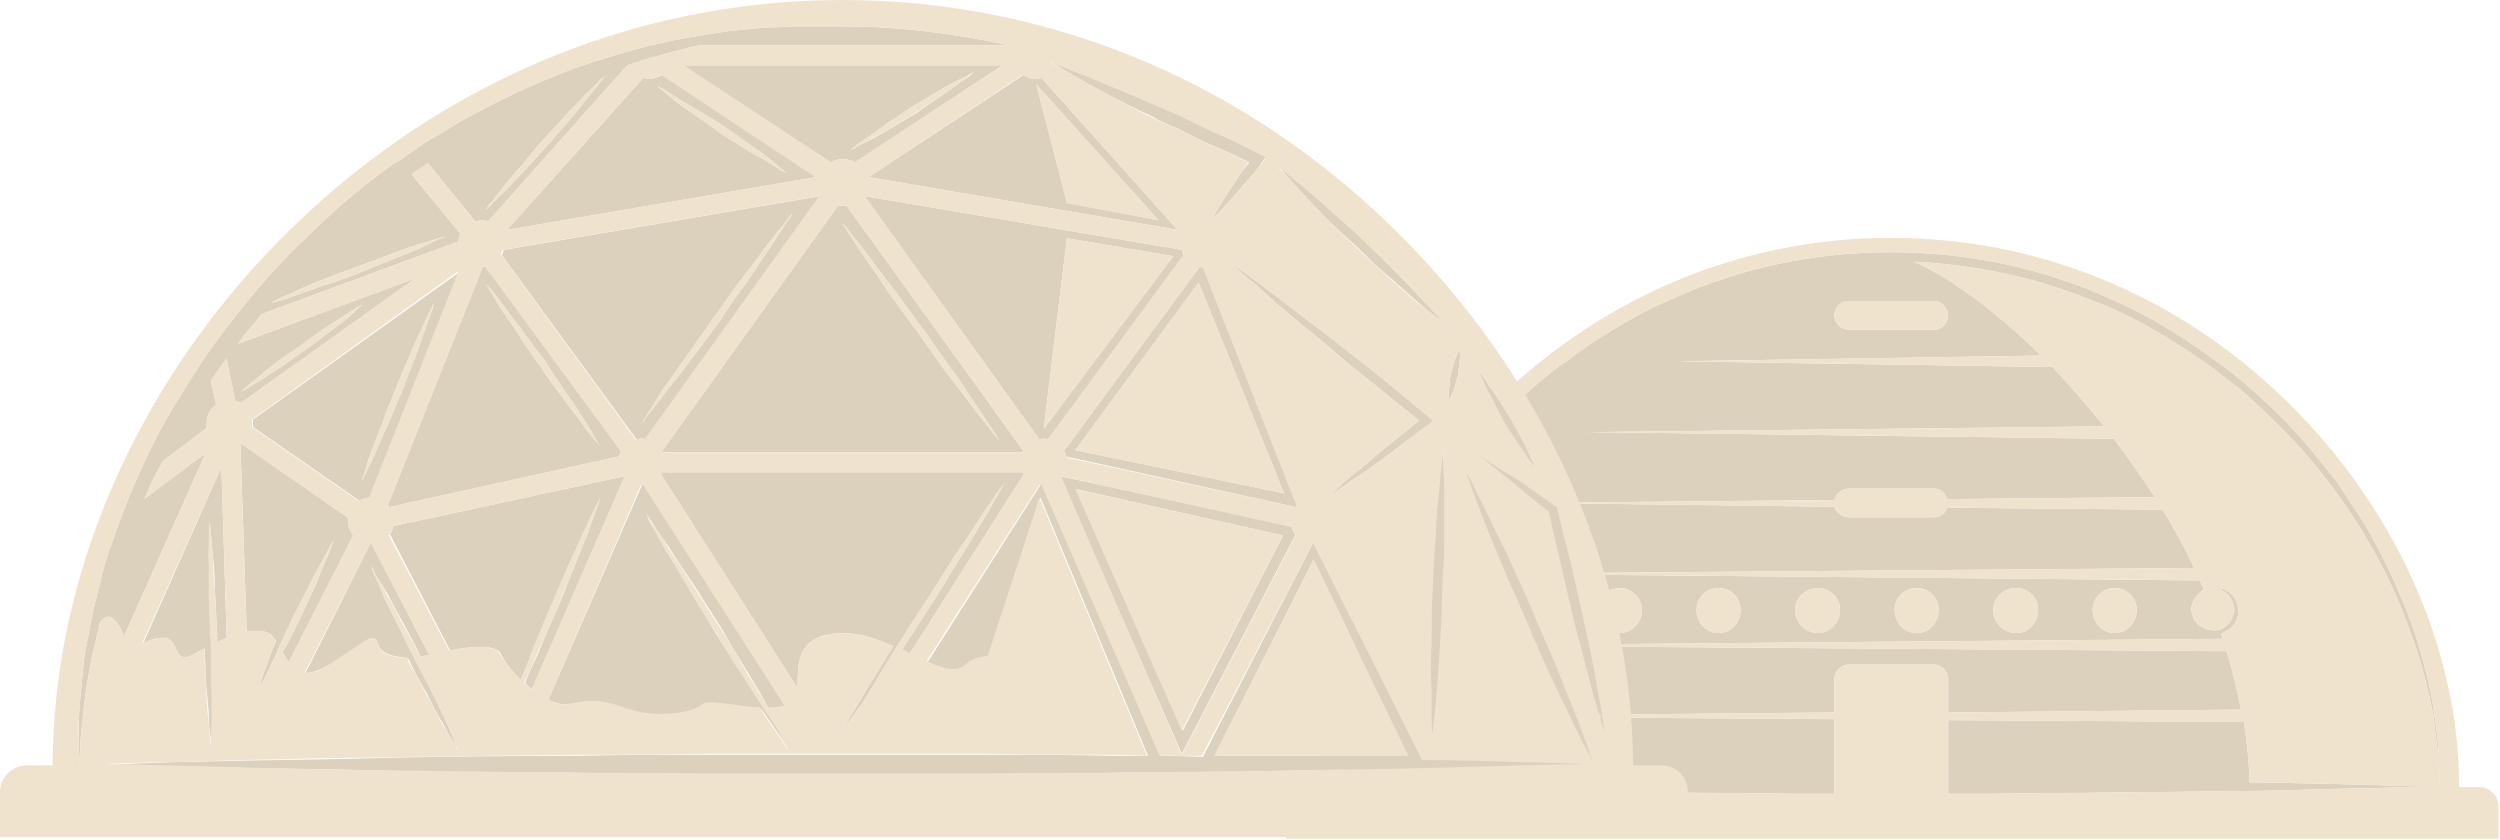 <svg width="1429" height="480" viewBox="0 0 1429 480" fill="none" xmlns="http://www.w3.org/2000/svg">
<path d="M1359.17 448.813C1342.22 448.266 1318.7 447.72 1290.25 447.173C1288.8 447.173 1287.34 447.173 1285.88 447.173C1285.51 435.504 1284.42 424.018 1282.6 412.714L1113.59 411.62V453.736C1121.97 453.736 1130.36 453.736 1138.75 453.736C1157.34 453.372 1175.57 453.189 1193.44 453.189C1211.31 452.825 1228.27 452.642 1244.31 452.642C1260.72 452.278 1276.03 452.095 1290.25 452.095C1318.7 451.548 1342.22 450.455 1359.17 450.455C1367.19 450.09 1373.57 449.907 1378.32 449.907C1382.69 449.543 1384.88 449.361 1384.88 449.361C1384.88 449.361 1382.69 449.361 1378.32 449.361C1373.57 449.361 1367.19 449.178 1359.17 448.813Z" fill="#DCD1BD"/>
<path fill-rule="evenodd" clip-rule="evenodd" d="M1394.18 438.969C1394.73 446.08 1394.73 449.908 1394.73 449.908C1394.73 449.908 1394.18 446.08 1394.18 438.969C1393.64 431.859 1392.54 421.466 1390.9 408.886C1388.17 395.759 1384.89 379.898 1378.32 362.942C1372.31 345.439 1364.1 326.842 1352.62 307.698C1347.15 297.853 1340.04 288.008 1332.93 278.163C1325.81 268.864 1318.16 259.019 1308.86 249.721C1300.11 240.422 1290.26 231.124 1280.42 222.373C1274.95 218.544 1269.48 214.168 1264.01 209.793C1258.54 205.964 1253.07 202.135 1247.05 198.306C1235.02 190.649 1222.99 183.538 1209.86 177.522L1204.94 175.334L1199.47 173.146C1196.18 172.052 1192.9 170.776 1189.62 169.317C1182.51 166.583 1175.95 164.395 1168.84 162.207C1144.77 155.096 1119.06 150.721 1093.9 149.627C1111.41 156.737 1138.21 175.334 1166.65 203.229L958.257 206.511L1173.21 209.793C1183.06 220.185 1192.9 231.671 1202.75 243.704L907.389 246.986L1208.22 250.815C1216.24 261.389 1224.08 272.511 1231.74 284.179L1113.05 285.273C1111.95 281.991 1109.22 279.256 1105.39 279.256H1056.71C1052.88 279.256 1049.6 281.991 1048.51 285.82L872.384 287.461L1048.51 289.649C1049.6 292.931 1052.88 295.665 1056.71 295.665H1105.39C1109.22 295.665 1111.95 293.477 1113.05 290.196L1236.11 291.29C1242.68 301.864 1248.69 312.986 1254.16 324.654L845.583 327.936L1257.44 331.765C1258.17 333.588 1258.9 335.411 1259.63 337.235C1255.8 339.422 1252.52 343.798 1252.52 348.721C1252.52 348.721 1252.52 348.903 1252.52 349.268C1252.89 349.997 1253.07 350.726 1253.07 351.455C1253.43 352.185 1253.8 353.096 1254.16 354.19C1254.89 354.919 1255.62 355.831 1256.35 356.925C1258.54 358.566 1261.27 360.207 1264.56 360.207C1266.01 360.572 1267.65 360.389 1269.48 359.66C1270.94 358.931 1272.21 358.019 1273.31 356.925C1274.76 355.831 1275.68 354.373 1276.04 352.549C1276.41 351.82 1276.59 351.091 1276.59 350.361C1276.95 349.997 1277.14 349.632 1277.14 349.268C1277.14 348.903 1277.14 348.538 1277.14 348.174C1276.59 344.892 1275.49 341.61 1273.31 339.969C1272.58 338.875 1271.67 338.146 1270.57 337.781C1269.48 337.052 1268.57 336.687 1267.84 336.687C1267.11 336.323 1266.56 336.141 1266.2 336.141C1266.56 336.141 1267.11 336.141 1267.84 336.141C1269.48 336.141 1272.21 336.688 1274.4 338.875C1277.14 340.516 1278.78 343.798 1279.32 347.627C1279.32 347.991 1279.32 348.538 1279.32 349.268C1279.32 349.632 1279.32 349.997 1279.32 350.361C1279.32 351.455 1279.14 352.549 1278.78 353.643C1278.05 355.467 1276.95 357.107 1275.49 358.566C1274.04 360.024 1272.21 361.119 1270.02 361.848C1270.02 362.212 1269.84 362.395 1269.48 362.395C1269.84 363.124 1270.21 364.036 1270.57 365.129L826.439 368.958L1272.76 372.24C1276.04 383.179 1278.78 394.301 1280.96 405.605L1113.59 407.246V388.102C1113.59 383.726 1109.76 379.897 1105.39 379.897H1056.71C1052.33 379.897 1048.51 383.726 1048.51 388.102V407.246L807.842 409.434L1048.51 411.074V453.737C1040.85 453.737 1033.19 453.737 1025.53 453.737C1006.94 453.373 988.704 453.19 970.837 453.19C935.831 452.643 902.467 452.643 874.025 452.096C845.583 451.549 822.063 450.456 805.654 450.456C797.268 450.091 790.887 449.908 786.511 449.908H767.367C767.367 447.356 767.367 444.986 767.367 442.798C767.732 441.704 767.914 440.428 767.914 438.969C767.914 431.859 768.461 421.467 770.649 408.34C772.29 395.212 775.572 379.897 781.588 362.395C787.605 344.892 795.809 325.748 806.748 306.058C812.218 296.212 819.328 286.367 825.892 275.975C833.549 266.676 841.207 256.284 849.958 246.986C858.71 237.141 868.555 228.389 878.947 219.091C884.417 214.715 889.34 210.339 895.356 206.511C900.826 202.135 906.842 198.306 912.312 194.477C924.345 186.82 936.925 179.163 950.599 173.146L955.522 170.958L960.445 168.77C963.726 167.312 967.19 165.853 970.837 164.395C977.4 162.207 984.511 159.472 991.621 157.284C1020.06 148.533 1050.69 144.157 1080.78 144.157C1111.41 144.157 1141.49 148.533 1170.48 157.284C1177.59 159.472 1184.7 162.207 1191.26 164.395C1194.91 165.853 1198.37 167.312 1201.65 168.77L1206.58 170.958L1211.5 173.146C1225.17 179.163 1237.75 186.82 1249.79 194.477C1255.26 198.306 1261.27 202.135 1266.74 206.511C1272.76 210.339 1277.68 214.715 1283.15 219.091C1293.54 228.389 1303.39 237.141 1312.14 246.986C1320.89 256.284 1328.55 266.676 1336.21 275.975C1342.77 286.367 1349.88 296.212 1355.35 306.058C1366.29 325.748 1374.49 344.892 1380.51 362.395C1385.98 379.897 1389.81 395.212 1391.45 408.34C1393.64 421.467 1394.18 431.859 1394.18 438.969ZM1196.18 348.721C1196.18 355.831 1201.65 361.848 1208.76 361.848C1215.88 361.848 1221.35 355.831 1221.35 348.721C1221.35 341.61 1215.88 336.141 1208.76 336.141C1201.65 336.141 1196.18 341.61 1196.18 348.721ZM1139.3 348.721C1139.3 355.831 1145.32 361.848 1152.43 361.848C1159.54 361.848 1165.01 355.831 1165.01 348.721C1165.01 341.61 1159.54 336.141 1152.43 336.141C1145.32 336.141 1139.3 341.61 1139.3 348.721ZM1082.96 348.721C1082.96 355.831 1088.43 361.848 1095.54 361.848C1102.65 361.848 1108.12 355.831 1108.12 348.721C1108.12 341.61 1102.65 336.141 1095.54 336.141C1088.43 336.141 1082.96 341.61 1082.96 348.721ZM1026.08 348.721C1026.08 355.831 1032.1 361.848 1039.21 361.848C1045.77 361.848 1051.79 355.831 1051.79 348.721C1051.79 341.61 1045.77 336.141 1039.21 336.141C1032.1 336.141 1026.08 341.61 1026.08 348.721ZM969.743 348.721C969.743 355.831 975.212 361.848 982.323 361.848C989.433 361.848 994.903 355.831 994.903 348.721C994.903 341.61 989.433 336.141 982.323 336.141C975.212 336.141 969.743 341.61 969.743 348.721ZM912.859 348.721C912.859 355.831 918.875 361.848 925.986 361.848C932.549 361.848 938.566 355.831 938.566 348.721C938.566 341.61 932.549 336.141 925.986 336.141C918.875 336.141 912.859 341.61 912.859 348.721ZM856.522 348.721C856.522 355.831 861.992 361.848 869.102 361.848C876.213 361.848 881.682 355.831 881.682 348.721C881.682 341.61 876.213 336.141 869.102 336.141C861.992 336.141 856.522 341.61 856.522 348.721ZM1056.71 172.052C1052.33 172.052 1048.51 175.881 1048.51 180.257C1048.51 184.632 1052.33 188.461 1056.71 188.461H1105.39C1109.76 188.461 1113.59 184.632 1113.59 180.257C1113.59 175.881 1109.76 172.052 1105.39 172.052H1056.71Z" fill="#DCD1BD"/>
<path fill-rule="evenodd" clip-rule="evenodd" d="M1428.09 460.848V479.445H735.094V460.848C735.094 454.831 740.016 449.909 746.033 449.909H756.425C756.425 373.881 790.337 295.666 848.862 235.5C911.762 170.958 993.806 135.953 1080.77 135.953C1168.29 135.953 1250.33 170.958 1313.23 235.5C1371.76 295.666 1405.67 373.881 1405.67 449.909H1417.15C1423.17 449.909 1428.09 454.831 1428.09 460.848ZM1384.88 449.362C1384.88 449.362 1382.7 449.362 1378.32 449.362C1373.58 449.362 1367.2 449.179 1359.18 448.815C1342.22 448.268 1318.7 447.721 1290.26 447.174C1288.8 447.174 1287.34 447.174 1285.88 447.174C1285.52 435.505 1284.43 424.019 1282.6 412.715L1113.59 411.621V453.738C1121.98 453.738 1130.36 453.738 1138.75 453.738C1157.35 453.373 1175.58 453.191 1193.45 453.191C1211.31 452.826 1228.27 452.644 1244.31 452.644C1260.72 452.279 1276.04 452.097 1290.26 452.097C1318.7 451.55 1342.22 450.456 1359.18 450.456C1367.2 450.091 1373.58 449.909 1378.32 449.909C1382.7 449.544 1384.88 449.362 1384.88 449.362ZM1394.73 449.909C1394.73 449.909 1394.73 446.08 1394.18 438.97C1394.18 431.859 1393.64 421.467 1391.45 408.34C1389.81 395.213 1385.98 379.898 1380.51 362.395C1374.49 344.892 1366.29 325.749 1355.35 306.058C1349.88 296.213 1342.77 286.367 1336.2 275.975C1328.55 266.677 1320.89 256.285 1312.14 246.986C1303.39 237.141 1293.54 228.389 1283.15 219.091C1277.68 214.715 1272.76 210.34 1266.74 206.511C1261.27 202.135 1255.25 198.306 1249.78 194.478C1237.75 186.82 1225.17 179.163 1211.5 173.146L1206.57 170.958L1201.65 168.771C1198.37 167.312 1194.91 165.853 1191.26 164.395C1184.7 162.207 1177.59 159.472 1170.47 157.284C1141.49 148.533 1111.4 144.158 1080.77 144.158C1050.69 144.158 1020.06 148.533 991.619 157.284C984.508 159.472 977.398 162.207 970.834 164.395C967.188 165.853 963.724 167.312 960.442 168.771L955.519 170.958L950.596 173.146C936.922 179.163 924.342 186.82 912.309 194.478C906.84 198.306 900.823 202.135 895.353 206.511C889.337 210.34 884.414 214.715 878.945 219.091C868.552 228.389 858.707 237.141 849.956 246.986C841.204 256.285 833.547 266.677 825.889 275.975C819.326 286.367 812.215 296.213 806.746 306.058C795.806 325.749 787.602 344.892 781.585 362.395C775.569 379.898 772.287 395.213 770.646 408.34C768.458 421.467 767.911 431.859 767.911 438.97C767.911 440.428 767.729 441.704 767.364 442.798C767.364 444.986 767.364 447.356 767.364 449.909H786.508C790.884 449.909 797.265 450.091 805.652 450.456C822.061 450.456 845.58 451.55 874.022 452.097C902.464 452.644 935.829 452.644 970.834 453.191C988.701 453.191 1006.93 453.373 1025.53 453.738C1033.19 453.738 1040.85 453.738 1048.5 453.738V411.075L807.84 409.434L1048.5 407.246V388.102C1048.5 383.726 1052.33 379.898 1056.71 379.898H1105.39C1109.76 379.898 1113.59 383.726 1113.59 388.102V407.246L1280.96 405.605C1278.77 394.301 1276.04 383.179 1272.76 372.24L826.436 368.959L1270.57 365.13C1270.2 364.036 1269.84 363.124 1269.47 362.395C1269.84 362.395 1270.02 362.213 1270.02 361.848C1272.21 361.119 1274.03 360.025 1275.49 358.566C1276.95 357.108 1278.04 355.467 1278.77 353.644C1279.14 352.55 1279.32 351.456 1279.32 350.362C1279.32 349.997 1279.32 349.633 1279.32 349.268C1279.32 348.539 1279.32 347.992 1279.32 347.627C1278.77 343.798 1277.13 340.517 1274.4 338.876C1272.21 336.688 1269.48 336.141 1267.83 336.141C1267.1 336.141 1266.56 336.141 1266.19 336.141C1266.56 336.141 1267.1 336.323 1267.83 336.688C1268.56 336.688 1269.48 337.052 1270.57 337.782C1271.66 338.146 1272.57 338.876 1273.3 339.97C1275.49 341.611 1276.59 344.892 1277.13 348.174C1277.13 348.539 1277.13 348.903 1277.13 349.268C1277.13 349.633 1276.95 349.997 1276.59 350.362C1276.59 351.091 1276.4 351.82 1276.04 352.55C1275.67 354.373 1274.76 355.831 1273.3 356.925C1272.21 358.019 1270.93 358.931 1269.47 359.66C1267.65 360.389 1266.01 360.572 1264.55 360.207C1261.27 360.207 1258.54 358.566 1256.35 356.925C1255.62 355.831 1254.89 354.92 1254.16 354.191C1253.8 353.097 1253.43 352.185 1253.07 351.456C1253.07 350.726 1252.88 349.997 1252.52 349.268C1252.52 348.903 1252.52 348.721 1252.52 348.721C1252.52 343.798 1255.8 339.423 1259.63 337.235C1258.9 335.412 1258.17 333.588 1257.44 331.765L845.58 327.936L1254.16 324.655C1248.69 312.986 1242.67 301.865 1236.11 291.29L1113.04 290.196C1111.95 293.478 1109.22 295.666 1105.39 295.666H1056.71C1052.88 295.666 1049.6 292.931 1048.5 289.649L872.381 287.461L1048.5 285.82C1049.6 281.992 1052.88 279.257 1056.71 279.257H1105.39C1109.22 279.257 1111.95 281.992 1113.04 285.274L1231.73 284.18C1224.08 272.511 1216.24 261.39 1208.22 250.815L907.387 246.986L1202.75 243.704C1192.9 231.671 1183.06 220.185 1173.21 209.793L958.254 206.511L1166.65 203.229C1138.2 175.334 1111.4 156.738 1093.9 149.627C1119.06 150.721 1144.77 155.097 1168.83 162.207C1175.94 164.395 1182.51 166.583 1189.62 169.318C1192.9 170.776 1196.18 172.053 1199.46 173.146L1204.93 175.334L1209.86 177.522C1222.98 183.539 1235.02 190.649 1247.05 198.307C1253.07 202.135 1258.54 205.964 1264.01 209.793C1269.47 214.169 1274.94 218.544 1280.41 222.373C1290.26 231.124 1300.1 240.423 1308.86 249.721C1318.15 259.019 1325.81 268.865 1332.92 278.163C1340.03 288.008 1347.14 297.853 1352.61 307.699C1364.1 326.842 1372.3 345.439 1378.32 362.942C1384.88 379.898 1388.17 395.76 1390.9 408.887C1392.54 421.467 1393.64 431.859 1394.18 438.97C1394.18 446.08 1394.73 449.909 1394.73 449.909Z" fill="#EFE3CD"/>
<path d="M869.111 361.851C876.222 361.851 881.692 355.834 881.692 348.724C881.692 341.613 876.222 336.144 869.111 336.144C862.001 336.144 856.531 341.613 856.531 348.724C856.531 355.834 862.001 361.851 869.111 361.851Z" fill="#EFE3CD"/>
<path d="M925.986 361.851C932.55 361.851 938.567 355.834 938.567 348.724C938.567 341.613 932.55 336.144 925.986 336.144C918.876 336.144 912.859 341.613 912.859 348.724C912.859 355.834 918.876 361.851 925.986 361.851Z" fill="#EFE3CD"/>
<path d="M982.315 361.851C989.425 361.851 994.895 355.834 994.895 348.724C994.895 341.613 989.425 336.144 982.315 336.144C975.204 336.144 969.734 341.613 969.734 348.724C969.734 355.834 975.204 361.851 982.315 361.851Z" fill="#EFE3CD"/>
<path d="M1039.21 361.851C1045.77 361.851 1051.79 355.834 1051.79 348.724C1051.79 341.613 1045.77 336.144 1039.21 336.144C1032.1 336.144 1026.08 341.613 1026.08 348.724C1026.08 355.834 1032.1 361.851 1039.21 361.851Z" fill="#EFE3CD"/>
<path d="M1095.54 361.851C1102.65 361.851 1108.12 355.834 1108.12 348.724C1108.12 341.613 1102.65 336.144 1095.54 336.144C1088.43 336.144 1082.96 341.613 1082.96 348.724C1082.96 355.834 1088.43 361.851 1095.54 361.851Z" fill="#EFE3CD"/>
<path d="M1152.43 361.851C1159.54 361.851 1165.01 355.834 1165.01 348.724C1165.01 341.613 1159.54 336.144 1152.43 336.144C1145.32 336.144 1139.3 341.613 1139.3 348.724C1139.3 355.834 1145.32 361.851 1152.43 361.851Z" fill="#EFE3CD"/>
<path d="M1208.76 361.851C1215.87 361.851 1221.34 355.834 1221.34 348.724C1221.34 341.613 1215.87 336.144 1208.76 336.144C1201.65 336.144 1196.18 341.613 1196.18 348.724C1196.18 355.834 1201.65 361.851 1208.76 361.851Z" fill="#EFE3CD"/>
<path d="M1048.5 180.252C1048.5 184.628 1052.32 188.457 1056.7 188.457H1105.38C1109.76 188.457 1113.58 184.628 1113.58 180.252C1113.58 175.877 1109.76 172.048 1105.38 172.048H1056.7C1052.32 172.048 1048.5 175.877 1048.5 180.252Z" fill="#EFE3CD"/>
<path d="M216.328 368.783C218.739 374.809 227.175 375.411 232.598 376.014C233 376.416 233.402 376.817 233.804 377.219C236.816 383.848 240.432 390.476 244.048 396.502C247.06 403.13 250.073 408.554 253.086 413.374C255.497 418.195 257.907 422.413 259.715 424.823C261.523 427.836 262.125 429.042 262.125 429.042C262.125 429.042 261.523 427.836 260.317 424.823C259.112 421.81 257.304 417.592 254.894 412.169C252.484 407.348 250.073 401.323 247.06 395.297C246.659 395.297 246.458 395.096 246.458 394.694C243.646 389.07 240.633 383.245 237.419 377.219C234.406 370.591 230.791 363.962 227.778 357.936C224.765 351.91 221.752 345.885 219.341 341.064C217.534 335.641 215.726 331.422 213.918 328.409C212.713 325.396 212.11 323.589 212.11 323.589C212.11 323.589 213.316 325.396 214.521 328.409C216.329 330.82 218.739 335.038 221.752 339.859C224.162 344.679 227.175 350.103 230.791 356.731C233.804 362.154 237.419 368.783 240.432 375.411C242.039 375.009 243.646 374.608 245.253 374.206L212.713 310.935C212.311 310.935 212.11 310.935 212.11 310.935C212.11 310.935 211.91 310.935 211.508 310.935L174.75 384.45C177.763 385.053 181.981 383.245 188.007 380.232C212.11 365.167 213.316 360.347 216.328 368.783Z" fill="#DCD1BD"/>
<path d="M324.808 402.525C336.86 400.717 341.681 399.512 358.553 405.538C376.028 411.563 397.119 407.948 401.94 403.127C404.953 400.114 421.222 403.73 435.082 404.935C435.885 406.14 436.689 407.345 437.492 408.55C441.71 414.576 445.326 420 447.736 423.615C450.147 427.231 451.352 429.039 451.352 429.039C451.352 429.039 450.147 427.231 448.339 423.013C446.732 421.004 445.125 418.192 443.518 414.576C442.313 412.969 440.907 410.961 439.3 408.55C435.082 402.525 430.261 394.691 425.441 386.857C420.017 379.024 414.594 370.588 409.171 362.152C404.35 353.715 398.927 344.676 394.106 336.843C389.285 329.009 385.067 321.175 380.849 314.547C377.234 307.919 374.221 302.495 371.81 298.88C370.003 294.662 368.797 292.854 368.797 292.854C368.797 292.854 370.003 294.662 372.413 298.277C374.823 301.893 378.439 307.316 382.657 313.342C386.875 319.97 391.696 327.201 397.119 335.035C401.94 342.869 407.363 351.305 412.786 359.741C417.607 368.78 423.03 377.216 427.851 385.05C432.069 392.281 436.287 398.909 439.3 404.935C442.916 404.935 446.129 404.533 448.942 403.73L368.195 277.187C367.793 277.187 367.391 277.187 366.99 277.187L313.359 400.114C317.577 401.922 321.796 403.127 324.808 402.525Z" fill="#DCD1BD"/>
<path fill-rule="evenodd" clip-rule="evenodd" d="M675.512 430.851L606.215 272.974C606.617 272.572 606.817 272.371 606.817 272.371L738.182 300.693C738.583 302.701 739.387 304.308 740.592 305.513L675.512 430.851ZM615.254 279.602L676.115 417.594L733.361 306.116L615.254 279.602Z" fill="#DCD1BD"/>
<path d="M771.921 272.368C767.503 276.385 763.084 280.403 758.665 284.42C763.485 281.206 768.306 277.791 773.127 274.176C778.349 270.962 783.371 267.547 788.191 263.932C797.833 256.701 807.474 249.47 817.116 242.239L819.526 240.431L817.116 238.623C807.876 230.991 798.636 223.358 789.397 215.725C779.755 208.092 770.315 200.66 761.075 193.429C751.434 186.198 741.993 178.967 732.753 171.736C727.933 168.12 723.112 164.505 718.291 160.889C713.471 157.274 708.449 153.658 703.227 150.043C707.646 154.462 712.265 158.479 717.086 162.095C721.505 166.112 725.924 170.129 730.343 174.146C739.583 181.779 748.822 189.412 758.062 197.045C767.302 205.079 776.541 212.712 785.781 219.943C794.217 226.772 802.653 233.602 811.09 240.431C802.653 247.26 794.217 254.089 785.781 260.919C781.362 264.936 776.742 268.753 771.921 272.368Z" fill="#DCD1BD"/>
<path d="M561.022 298.882C556.804 306.113 551.984 313.946 546.56 322.382C541.137 331.421 535.714 340.46 529.688 349.499C524.867 357.131 520.247 364.363 515.828 371.192C517.034 371.995 518.44 372.799 520.047 373.602L585.126 271.162C585.126 270.761 584.925 270.359 584.523 269.957H378.439C378.439 270.359 378.238 270.761 377.836 271.162L455.57 392.885C456.775 381.436 453.762 364.564 477.263 362.153C489.315 360.948 500.161 364.563 510.405 369.384C510.405 369.786 510.204 370.187 509.803 370.589C504.379 379.025 499.559 387.462 495.34 394.09C491.122 401.321 487.507 407.347 485.096 410.963C482.686 415.181 481.481 417.591 481.481 417.591C481.481 417.591 483.289 415.181 485.699 411.565C488.109 408.552 491.725 403.732 495.34 398.308C499.559 391.077 504.379 383.244 509.803 374.205C515.226 365.769 520.649 356.73 526.675 347.691C532.701 338.652 538.124 329.613 543.547 321.177C549.573 312.138 554.997 304.305 559.215 297.676C563.433 291.048 567.651 285.624 570.061 281.406C573.074 277.791 574.882 275.38 574.882 275.38C574.882 275.38 573.074 277.791 570.664 282.009C568.254 286.227 565.241 292.253 561.022 298.882Z" fill="#DCD1BD"/>
<path fill-rule="evenodd" clip-rule="evenodd" d="M594.154 251.283L494.125 112.085L675.504 142.817C675.905 144.022 676.307 145.026 676.709 145.83L598.975 251.283C598.172 250.881 597.368 250.68 596.565 250.68C595.761 250.68 594.958 250.881 594.154 251.283ZM596.565 245.257L670.683 146.432L609.822 136.188L596.565 245.257Z" fill="#DCD1BD"/>
<path d="M335.649 305.513C333.238 311.539 330.225 318.77 327.212 326.604C324.2 333.835 321.187 342.271 317.571 350.105C313.956 358.541 310.34 366.375 307.327 374.208C304.515 379.833 302.105 385.256 300.096 390.478C301.301 391.683 302.707 392.889 304.314 394.094L356.739 272.974C356.739 272.572 356.538 272.371 356.137 272.371L224.773 300.693C224.371 302.701 223.768 304.308 222.965 305.513L257.312 371.798C269.364 369.388 283.224 368.182 286.237 373.606C288.044 377.824 292.262 383.247 297.686 388.67C299.694 383.85 301.904 378.627 304.314 373.003C307.327 365.17 310.34 356.733 313.956 348.9C317.571 340.464 321.187 332.63 324.199 324.796C327.815 317.565 330.828 310.334 333.841 304.308C336.251 298.282 338.662 293.462 340.469 289.846C342.277 286.231 343.482 284.423 343.482 284.423C343.482 284.423 342.277 286.833 341.072 290.449C339.867 294.064 338.059 298.885 335.649 305.513Z" fill="#DCD1BD"/>
<path fill-rule="evenodd" clip-rule="evenodd" d="M144.617 239.826L262.724 155.464L211.504 284.418C209.094 284.819 207.085 285.422 205.478 286.225L144.617 244.044C144.617 243.241 144.617 242.638 144.617 242.237C144.617 241.433 144.617 240.63 144.617 239.826ZM206.684 274.776C206.684 274.776 207.889 272.969 209.094 270.558C210.299 267.545 212.107 263.93 214.517 259.109C216.325 254.288 218.735 248.865 221.748 242.839C224.159 236.813 226.569 230.787 229.582 224.159C231.992 217.53 234.403 211.505 236.813 205.479C239.223 199.453 241.031 193.427 242.839 188.606C244.647 183.785 245.852 179.568 247.057 177.157C247.66 174.144 248.262 172.337 248.262 172.337C248.262 172.337 247.66 174.144 246.454 176.554C245.249 179.567 242.839 183.183 241.031 188.004C238.621 192.824 236.21 198.248 233.8 204.274C231.39 210.3 228.377 216.325 225.966 222.954C223.556 228.98 220.543 235.608 218.735 241.634C216.325 247.66 213.915 253.686 212.107 258.507C210.299 263.327 209.094 267.545 208.491 269.955C207.286 272.968 206.684 274.776 206.684 274.776Z" fill="#DCD1BD"/>
<path fill-rule="evenodd" clip-rule="evenodd" d="M288.037 142.817L468.813 112.085L369.387 251.283C368.583 250.881 367.78 250.68 366.976 250.68C365.771 250.68 364.767 250.881 363.963 251.283L286.832 145.83C287.234 145.026 287.635 144.022 288.037 142.817ZM366.976 242.244C366.976 242.244 368.181 240.436 370.592 236.82C373.002 233.807 376.618 229.59 380.836 223.564C385.054 218.14 390.477 212.114 395.298 204.883C400.721 198.255 406.144 190.421 411.568 183.19C416.388 175.357 421.812 168.125 427.235 160.894C432.056 153.663 436.274 147.035 440.492 141.009C444.107 135.586 447.12 130.765 449.531 127.15C451.941 124.137 453.146 121.726 453.146 121.726C453.146 121.726 451.338 123.534 448.928 127.15C446.518 130.163 442.902 134.381 438.684 139.804C434.466 145.83 429.645 151.856 424.222 159.087C418.799 165.715 413.978 173.549 408.555 180.78C403.131 188.613 397.708 195.844 392.887 203.076C387.464 210.307 383.246 216.935 379.028 222.358C375.412 228.384 372.399 233.205 369.989 236.82C368.181 239.833 366.976 242.244 366.976 242.244Z" fill="#DCD1BD"/>
<path fill-rule="evenodd" clip-rule="evenodd" d="M378.44 42.783L466.417 101.234L289.859 131.363L367.593 44.591C368.798 44.591 370.003 44.792 371.209 45.193C374.021 44.792 376.431 43.988 378.44 42.783ZM379.645 51.219C377.235 50.014 376.029 49.411 376.029 49.411C376.029 49.813 377.034 50.617 379.042 51.822C380.85 53.63 383.863 56.04 386.876 58.45C393.504 63.271 402.543 69.297 411.582 75.925C420.621 81.951 430.262 87.977 437.493 91.593C441.109 94.003 444.122 95.811 445.929 97.016C448.34 98.221 449.545 98.824 449.545 98.824C449.545 98.824 448.541 98.02 446.532 96.413C444.724 94.606 441.711 92.798 438.698 89.785C432.07 84.964 423.031 78.938 413.992 72.31C404.351 66.284 395.312 60.861 388.081 56.643C384.466 54.232 381.453 52.424 379.645 51.219Z" fill="#DCD1BD"/>
<path fill-rule="evenodd" clip-rule="evenodd" d="M573.064 37.357L488.702 92.796C486.694 91.59 484.283 90.988 481.471 90.988C479.061 90.988 476.851 91.59 474.843 92.796L390.48 37.357H573.064ZM554.384 43.383C555.991 41.776 556.795 40.973 556.795 40.973C556.795 40.973 555.79 41.576 553.782 42.781C551.974 43.986 548.961 45.191 545.345 46.999C538.717 50.614 529.678 56.038 520.639 61.461C512.203 67.487 503.164 72.91 497.138 77.731C493.523 80.141 491.113 81.949 489.305 83.154C487.296 84.761 486.292 85.564 486.292 85.564C486.694 85.564 487.899 84.962 489.907 83.757C491.715 82.552 494.728 81.346 498.344 79.538C504.972 75.923 514.011 70.5 523.05 65.076C531.486 59.05 539.922 53.627 546.551 48.807C549.563 46.396 552.576 44.589 554.384 43.383Z" fill="#DCD1BD"/>
<path d="M824.337 262.128C823.735 266.949 823.132 272.975 822.529 280.809C821.927 288.642 820.722 297.681 820.722 307.322C819.516 316.964 819.516 327.208 818.914 337.452C818.311 347.696 818.311 357.94 818.311 367.581C817.709 377.222 817.709 386.261 818.311 394.095C818.311 401.326 818.311 407.954 818.311 412.775C818.311 416.993 818.914 419.404 818.914 419.404C818.914 419.404 818.914 416.993 819.516 412.775C820.119 407.954 820.722 401.929 821.324 394.095C821.927 386.261 822.529 377.222 823.132 367.581C823.735 357.94 824.337 347.696 824.337 337.452C824.94 327.208 825.542 316.964 825.542 307.322C825.542 297.681 825.542 288.642 825.542 280.809C825.542 273.578 824.94 266.949 824.94 262.128C824.94 257.91 824.94 255.5 824.94 255.5C824.94 255.5 824.337 257.91 824.337 262.128Z" fill="#DCD1BD"/>
<path fill-rule="evenodd" clip-rule="evenodd" d="M277.802 152.453L354.934 257.906C354.532 259.111 354.13 260.115 353.728 260.919L222.364 289.843C222.364 289.442 222.163 289.04 221.762 288.638L275.995 152.453C276.396 152.453 276.999 152.453 277.802 152.453ZM280.815 165.71C278.405 163.3 277.802 162.095 277.802 162.095C277.802 162.095 278.405 163.3 280.213 166.313C282.02 168.723 283.828 172.941 286.841 177.159C289.854 181.378 293.47 186.801 297.085 192.224C300.701 198.25 304.919 203.673 309.137 209.699C312.752 215.725 316.971 221.148 321.189 226.572C324.804 231.995 329.022 236.815 332.035 241.034C335.048 245.854 338.061 248.867 339.869 251.278C342.279 253.688 343.484 255.496 343.484 255.496C343.484 255.496 342.279 253.688 340.471 251.278C339.266 248.265 336.856 244.649 333.843 239.828C330.83 235.61 327.817 230.187 323.599 224.764C319.983 219.34 315.765 213.315 312.15 207.289C307.932 201.866 303.714 195.84 299.495 190.416C295.88 184.993 291.662 180.172 288.649 175.954C285.636 171.736 282.623 168.12 280.815 165.71Z" fill="#DCD1BD"/>
<path fill-rule="evenodd" clip-rule="evenodd" d="M481.456 117.505C482.26 117.505 483.063 117.505 483.867 117.505L585.101 257.908C584.7 257.908 584.499 258.109 584.499 258.51H378.414C378.414 258.109 378.414 257.908 378.414 257.908L479.046 117.505C479.85 117.505 480.653 117.505 481.456 117.505ZM481.456 127.147C481.456 127.147 482.662 129.557 485.072 133.172C487.482 136.788 490.495 141.608 494.713 147.634C498.931 153.66 503.752 160.891 508.573 168.122C513.996 175.353 519.419 183.187 525.445 191.021C530.869 198.854 536.292 206.688 541.715 213.919C547.138 221.15 552.562 227.778 556.78 233.804C561.601 239.83 565.216 244.048 567.626 247.664C570.639 250.677 571.845 252.485 571.845 252.485C571.845 252.485 570.639 250.677 568.229 247.061C565.819 243.446 562.806 238.625 558.588 232.599C554.369 226.573 550.151 219.342 544.728 212.111C539.305 204.88 533.882 197.047 528.458 189.213C522.432 181.379 517.009 173.546 511.586 166.315C506.162 159.084 500.739 152.455 496.521 146.429C492.303 140.403 488.085 136.185 485.675 132.57C483.264 129.557 481.456 127.147 481.456 127.147Z" fill="#DCD1BD"/>
<path d="M185.007 322.985C183.199 327.203 181.391 332.626 178.981 337.447C176.571 342.87 173.558 348.896 171.147 354.319C168.134 359.743 165.724 365.769 162.711 370.589C162.309 371.393 161.908 372.196 161.506 373C162.711 375.008 163.916 376.816 165.121 378.423L201.879 306.112C200.071 303.702 198.866 300.689 198.866 297.676C198.866 296.873 198.866 296.27 198.866 295.869L138.005 253.688C137.603 253.688 137.402 253.688 137.402 253.688L141.018 360.948C146.441 360.345 150.659 360.345 154.275 362.153C155.48 363.358 156.685 364.764 157.89 366.371C155.48 371.192 153.672 376.615 152.467 380.231C150.659 384.449 149.454 388.064 148.852 391.077C148.249 393.488 147.646 394.693 147.646 394.693C147.646 394.693 148.249 393.488 149.454 391.077C150.659 388.667 152.467 385.654 154.275 381.436C155.078 379.427 156.083 377.418 157.288 375.41C158.091 373.401 158.895 371.393 159.698 369.384C162.108 363.961 165.121 358.537 167.532 352.512C170.545 347.088 172.955 341.665 175.968 336.242C178.378 330.818 181.391 325.998 183.199 322.382C185.609 318.164 187.417 314.549 188.622 312.138C190.43 309.728 191.033 308.523 191.033 308.523C191.033 308.523 190.43 309.728 189.225 312.741C188.622 315.151 186.815 318.767 185.007 322.985Z" fill="#DCD1BD"/>
<path d="M900.876 409.155C897.863 401.321 894.248 391.68 890.03 382.038C886.414 372.397 881.593 362.153 877.375 351.306C872.555 341.062 868.336 330.818 863.516 321.177C859.298 311.536 855.08 302.497 851.464 295.266C847.849 287.432 844.233 281.406 841.823 276.586C840.015 272.368 838.207 269.957 838.207 269.957C838.207 269.957 839.412 272.367 841.22 277.188C843.028 282.009 845.438 288.637 848.451 296.471C851.464 304.305 855.079 313.343 859.298 323.587C862.913 333.229 867.734 343.473 871.952 353.717C876.773 363.961 880.991 374.807 885.811 384.449C890.03 394.09 894.248 402.527 897.863 410.36C902.081 418.194 905.094 424.22 907.505 428.438C909.312 433.258 911.12 435.669 911.12 435.669C911.12 435.669 909.915 432.656 908.107 428.438C906.299 423.617 904.492 416.989 900.876 409.155Z" fill="#DCD1BD"/>
<path fill-rule="evenodd" clip-rule="evenodd" d="M57.234 355.532C55.627 362.763 54.02 369.593 52.413 376.02C50.003 388.675 48.195 399.521 47.592 408.56C46.387 417.599 45.785 424.83 45.785 429.65C45.383 434.471 45.182 437.082 45.182 437.484C45.182 437.082 45.182 434.471 45.182 429.65C45.182 424.83 44.579 417.599 45.182 408.56C45.785 398.918 46.99 388.072 48.195 375.417C50.605 362.763 53.016 348.301 57.234 333.236C58.037 329.219 59.041 325.202 60.247 321.185C61.452 317.167 62.858 313.15 64.465 309.133C66.875 301.299 70.49 292.863 73.504 284.427C80.734 267.554 88.568 250.079 98.812 233.207C109.056 216.335 119.903 198.859 133.16 182.59C145.814 166.32 159.673 150.05 175.341 135.588C190.405 120.523 206.675 106.664 223.548 94.612L230.176 90.394L236.202 86.175C240.621 82.962 245.04 80.15 249.459 77.74C258.498 72.316 266.934 66.893 275.973 62.675C293.448 53.033 310.923 45.802 327.795 39.174C345.27 33.148 361.54 28.328 377.207 24.712C380.823 23.909 384.639 23.105 388.657 22.301C392.272 21.699 395.888 21.096 399.503 20.494C406.734 19.289 413.363 18.083 419.389 17.481C426.017 16.878 432.043 16.276 437.466 15.673C443.09 15.673 448.112 15.472 452.531 15.07C457.351 15.07 461.57 15.07 465.185 15.07C468.801 15.07 471.814 15.07 474.224 15.07C479.045 15.07 481.455 15.07 481.455 15.07C514.597 15.07 546.534 19.288 576.664 25.917H400.106C396.49 26.519 393.477 27.122 389.862 28.327C386.246 29.131 382.43 30.135 378.413 31.34C371.985 32.947 365.357 34.956 358.527 37.366L278.986 126.549C277.781 126.147 276.375 125.947 274.768 125.947C273.964 125.947 272.96 126.147 271.755 126.549L244.638 93.407C243.835 93.808 243.232 94.21 242.83 94.612L236.202 98.83L235.599 100.035L263.318 133.78C262.515 134.985 262.113 136.391 262.113 137.998L149.429 179.577C147.019 182.79 144.408 186.004 141.596 189.218C139.587 191.629 137.779 194.039 136.173 196.449L237.407 159.089L137.98 230.194C136.775 229.792 135.57 229.391 134.365 228.989L129.544 204.885C126.33 209.304 123.317 213.523 120.505 217.54L123.518 231.399C119.903 233.81 118.095 237.425 118.095 242.246C118.095 243.049 118.095 243.853 118.095 244.656L93.389 263.336C90.978 267.354 88.769 271.371 86.76 275.388C85.555 278.602 84.149 281.816 82.542 285.029L117.492 259.118L71.093 363.366C70.29 362.562 69.687 361.357 69.285 359.75C64.465 351.314 61.452 350.711 57.234 355.532ZM137.98 223.566C138.382 223.566 139.587 222.963 141.596 221.758C143.404 220.552 146.417 218.745 149.429 216.937C156.058 212.719 165.097 206.693 173.533 200.667C181.969 194.641 190.405 188.013 197.034 183.192C200.047 180.782 202.457 178.371 204.265 176.564C205.872 175.358 206.675 174.555 206.675 174.153C206.675 174.153 205.671 174.756 203.662 175.961C201.855 177.166 198.842 178.974 195.226 181.385C188.598 185.603 180.161 191.026 171.725 197.654C162.686 203.68 154.25 209.706 148.224 215.129C145.211 217.54 142.801 219.347 140.993 221.155C138.985 222.762 137.98 223.566 137.98 223.566ZM277.781 119.921C277.781 119.921 278.986 118.715 280.793 116.908C282.601 115.1 285.614 112.087 289.23 108.471C292.243 105.458 296.461 101.24 300.679 96.42C304.897 92.201 309.115 87.381 313.333 82.56C317.551 77.74 321.769 72.919 325.988 68.098C329.603 63.88 333.219 59.059 336.232 55.444C339.244 51.828 341.655 48.815 343.463 46.405C345.27 43.995 346.476 42.789 346.476 42.789C346.476 42.789 345.27 43.995 342.86 45.803C341.052 48.213 338.039 50.623 334.424 54.239C331.411 57.854 327.193 61.469 322.975 66.29C319.359 70.508 314.538 75.329 310.32 80.15C306.102 84.97 301.884 89.791 298.269 94.612C294.05 98.83 290.435 103.651 287.422 107.266C284.409 110.882 281.999 114.497 280.191 116.305C278.383 118.715 277.781 119.921 277.781 119.921ZM154.853 173.551C155.254 173.149 155.455 172.948 155.455 172.948C158.468 172.346 162.686 171.141 167.507 169.333C172.328 167.525 178.354 165.717 184.38 163.307C191.008 161.499 197.034 159.089 203.662 156.678C210.291 153.665 216.919 151.255 222.945 148.845C228.971 146.434 234.394 144.024 239.215 142.216C244.036 139.806 248.254 137.998 250.664 136.793C253.677 135.588 255.485 134.985 255.485 134.985C255.485 134.985 253.677 135.588 250.664 136.191C247.651 137.396 243.433 138.601 238.612 139.806C233.792 141.614 227.766 143.421 221.74 145.832C215.714 148.242 209.086 150.653 202.457 153.063C195.829 155.473 189.2 157.884 183.174 160.294C177.148 162.704 171.725 165.114 166.904 167.525C162.084 169.333 158.468 171.141 156.058 172.346C155.656 172.748 155.254 173.149 154.853 173.551Z" fill="#DCD1BD"/>
<path d="M119.916 297.674C119.916 297.674 119.916 299.481 120.519 303.097C120.519 306.712 121.121 312.135 121.724 318.161C122.326 324.187 122.929 331.418 122.929 338.649C123.532 346.483 123.532 354.317 124.134 362.753C124.134 364.36 124.134 365.766 124.134 366.971C126.143 366.168 127.951 365.364 129.558 364.561L126.545 266.941L81.953 367.574C84.966 366.368 88.582 364.561 92.8 364.561C103.646 363.958 97.62 381.433 111.48 373.599C113.087 372.796 114.895 371.792 116.903 370.586C117.305 376.211 117.506 381.634 117.506 386.856C118.108 394.087 118.711 401.319 119.314 407.345C119.314 413.37 119.916 418.794 120.519 422.409C120.519 426.025 121.121 427.832 121.121 427.832C121.121 427.832 121.121 426.025 121.121 422.409C121.121 418.794 121.121 413.37 121.121 407.345C121.121 401.319 121.121 394.087 121.121 386.856C121.121 380.831 120.92 374.805 120.519 368.779C120.519 366.77 120.519 364.762 120.519 362.753C119.916 354.919 119.916 346.483 119.916 339.252C119.314 331.418 119.916 324.187 119.314 318.161C119.314 312.135 119.916 306.712 119.916 303.097C119.916 299.481 119.916 297.674 119.916 297.674Z" fill="#DCD1BD"/>
<path fill-rule="evenodd" clip-rule="evenodd" d="M740.593 289.843L609.229 260.919C609.229 259.714 608.827 258.709 608.023 257.906L685.757 152.453C686.159 152.453 686.761 152.453 687.565 152.453L741.195 288.638C741.195 289.04 740.994 289.442 740.593 289.843ZM733.964 282.009L685.155 161.492L614.652 257.303L733.964 282.009Z" fill="#DCD1BD"/>
<path d="M911.7 385.654C909.691 375.209 907.481 364.564 905.071 353.717C904.268 348.495 903.263 343.273 902.058 338.05C900.853 332.828 899.447 327.605 897.84 322.383C895.43 311.536 892.818 300.89 890.006 290.446V289.24H889.404C882.574 284.42 875.544 279.599 868.313 274.778L858.069 268.15C854.454 265.739 850.838 263.53 847.223 261.521C850.436 264.334 853.65 266.945 856.864 269.355L866.506 277.189C872.933 282.411 879.361 287.433 885.788 292.253C887.797 302.698 890.006 313.143 892.417 323.588C893.622 328.81 895.028 334.033 896.635 339.255C897.84 344.477 899.045 349.7 900.25 354.923C902.661 365.769 905.473 376.415 908.687 386.86C909.892 392.082 911.298 397.304 912.905 402.527C914.512 407.749 916.119 412.972 917.725 418.194C916.922 412.57 915.918 407.147 914.713 401.924C913.909 396.702 912.905 391.278 911.7 385.654Z" fill="#DCD1BD"/>
<path fill-rule="evenodd" clip-rule="evenodd" d="M895.446 436.872C901.471 436.872 905.087 436.872 905.087 436.872C905.087 436.872 901.471 436.872 895.446 437.475C889.42 437.475 880.381 437.475 868.932 438.077C845.431 438.68 812.891 439.283 773.12 439.885C753.235 440.488 732.144 440.488 709.246 441.09C686.95 441.09 662.847 441.693 638.141 441.693C613.435 442.295 588.126 442.296 562.215 442.296C536.304 442.296 509.79 442.296 483.276 442.296C456.762 442.296 430.851 442.296 404.94 442.296C379.028 442.296 353.117 442.295 328.411 441.693C278.999 441.693 233.202 441.09 193.431 439.885C153.661 439.283 121.121 438.68 98.223 438.077C86.171 437.475 77.132 437.475 71.106 437.475C65.08 436.872 61.465 436.872 61.465 436.872C61.465 436.872 65.08 436.872 71.106 436.872C77.132 436.27 86.171 436.27 98.223 435.667C121.121 435.064 153.661 434.462 193.431 433.859C233.202 432.654 278.999 432.052 328.411 432.052C353.117 431.449 379.028 431.449 404.94 431.449C430.851 431.449 456.762 431.449 483.276 431.449C509.79 431.449 536.304 431.449 562.215 431.449C588.126 431.449 613.435 431.449 638.141 432.052C644.167 432.052 650.193 432.052 656.218 432.052L594.755 284.418L565.228 374.806C560.407 375.408 556.189 377.216 552.573 380.229C547.15 385.05 539.919 382.639 530.278 378.421L594.755 277.187C595.156 277.187 595.558 277.187 595.96 277.187L663.449 432.052C671.484 432.052 679.518 432.252 687.553 432.654L750.222 310.932C750.624 310.932 751.026 310.932 751.427 310.932L813.494 434.462C835.187 435.065 853.867 435.667 868.932 435.667C880.381 436.27 889.42 436.27 895.446 436.872ZM805.057 432.052L750.825 319.97L694.181 432.052H805.057Z" fill="#DCD1BD"/>
<path d="M658.023 66.292C662.844 69.104 667.865 71.515 673.088 73.523C677.909 75.934 682.729 78.344 687.55 80.755L702.615 87.383L714.064 92.806C712.859 94.413 711.453 96.221 709.846 98.229C707.837 101.443 705.828 104.456 703.82 107.268C699.803 113.294 695.986 119.521 692.371 125.949C697.593 120.726 702.615 115.303 707.435 109.679C709.846 106.867 712.256 104.054 714.666 101.242C717.077 98.832 719.286 96.02 721.295 92.806L723.705 89.793L720.09 87.986L705.627 80.755L691.165 74.126C685.943 71.716 680.921 69.305 676.101 66.895C671.28 64.485 666.258 62.275 661.036 60.267C650.993 55.847 640.95 51.63 630.907 47.612C620.864 43.193 610.82 39.176 600.777 35.56C610.017 41.185 619.458 46.608 629.099 51.831C638.74 57.053 648.382 61.873 658.023 66.292Z" fill="#DCD1BD"/>
<path d="M758.656 125.335C764.08 130.759 770.106 136.182 776.132 141.605C781.555 147.029 787.581 153.055 793.607 157.875C799.03 162.696 804.453 167.517 809.274 171.735C818.313 179.568 824.941 184.389 824.941 184.389C824.941 184.389 819.518 177.761 811.082 169.325C806.863 164.504 802.043 159.683 796.619 154.26C791.196 148.837 785.773 143.413 779.747 137.387C773.721 131.964 767.695 126.541 762.272 121.72C756.246 116.297 751.425 111.476 746.605 107.861C736.963 100.027 730.938 95.206 730.938 95.206C730.938 95.206 735.758 101.232 744.194 110.271C748.413 114.489 753.233 119.912 758.656 125.335Z" fill="#DCD1BD"/>
<path d="M830.379 224.165C831.584 221.755 832.187 218.139 833.392 214.524C833.995 210.908 833.995 207.293 834.597 204.28C834.597 201.869 833.995 200.062 833.995 200.062C833.995 200.062 833.392 201.267 832.187 204.28C830.982 206.69 830.379 210.305 829.174 213.921C828.571 217.536 828.571 221.152 827.969 224.165C827.969 226.575 828.571 228.383 828.571 228.383C828.571 228.383 829.174 227.178 830.379 224.165Z" fill="#DCD1BD"/>
<path fill-rule="evenodd" clip-rule="evenodd" d="M496.523 101.234L585.104 42.783C587.112 43.988 589.322 44.792 591.732 45.193C592.937 44.792 594.143 44.591 595.348 44.591L673.082 131.363L496.523 101.234ZM592.335 48.206L609.81 115.696L662.235 125.94L592.335 48.206Z" fill="#DCD1BD"/>
<path d="M849.057 221.152C852.07 226.575 855.685 233.204 859.301 240.435C863.519 247.063 867.737 253.692 871.353 258.513C872.558 260.923 874.366 263.333 875.571 264.538C876.374 266.145 876.776 266.949 876.776 266.949C876.776 266.949 876.575 265.944 876.173 263.936C874.968 262.73 874.366 260.32 873.16 257.91C870.75 252.486 866.532 245.256 862.916 238.627C858.698 231.396 854.48 224.768 850.865 219.947C849.659 217.536 847.852 215.729 846.647 213.921C845.843 212.716 845.441 212.113 845.441 212.113C845.441 212.113 845.642 212.917 846.044 214.524C847.249 216.332 847.852 218.139 849.057 221.152Z" fill="#DCD1BD"/>
<path d="M609.827 136.183L596.57 245.251L670.689 146.426L609.827 136.183Z" fill="#EFE3CD"/>
<path d="M662.256 125.941L592.355 48.207L609.83 116.299L662.256 125.941Z" fill="#EFE3CD"/>
<path d="M694.184 432.06H805.06L750.827 319.979L694.184 432.06Z" fill="#EFE3CD"/>
<path d="M733.339 306.115L614.629 279.602L675.49 417.594L733.339 306.115Z" fill="#EFE3CD"/>
<path d="M614.629 257.31L733.941 282.016L685.132 161.498L614.629 257.31Z" fill="#EFE3CD"/>
<path d="M379.029 51.824C380.836 53.631 383.849 56.041 386.862 58.452C393.491 63.273 402.53 69.299 411.568 75.927C420.607 81.953 430.248 87.979 437.48 91.594C441.095 94.004 444.108 95.812 445.916 97.018C448.326 98.223 449.531 98.825 449.531 98.825C449.531 98.825 448.527 98.022 446.518 96.415C444.711 94.607 441.698 92.799 438.685 89.787C432.056 84.966 423.017 78.94 413.979 72.311C404.337 66.285 395.298 60.862 388.067 56.644C384.452 54.234 381.439 52.426 379.631 51.221C377.221 50.016 376.016 49.413 376.016 49.413C376.016 49.815 377.02 50.618 379.029 51.824Z" fill="#EFE3CD"/>
<path d="M380.828 223.56C385.046 218.137 390.47 212.111 395.29 204.88C400.714 198.251 406.137 190.418 411.56 183.187C416.381 175.353 421.804 168.122 427.227 160.891C432.048 153.66 436.266 147.031 440.484 141.006C444.1 135.582 447.113 130.762 449.523 127.146C451.934 124.133 453.139 121.723 453.139 121.723C453.139 121.723 451.331 123.531 448.921 127.146C446.51 130.159 442.895 134.377 438.677 139.8C434.459 145.826 429.638 151.852 424.215 159.083C418.791 165.712 413.971 173.545 408.547 180.776C403.124 188.61 397.701 195.841 392.88 203.072C387.457 210.303 383.239 216.932 379.02 222.355C375.405 228.381 372.392 233.201 369.982 236.817C368.174 239.83 366.969 242.24 366.969 242.24C366.969 242.24 368.174 240.432 370.584 236.817C372.995 233.804 376.61 229.586 380.828 223.56Z" fill="#EFE3CD"/>
<path d="M485.08 133.172C487.491 136.788 490.504 141.608 494.722 147.634C498.94 153.66 503.761 160.891 508.581 168.122C514.005 175.353 519.428 183.187 525.454 191.021C530.877 198.854 536.3 206.688 541.724 213.919C547.147 221.15 552.57 227.778 556.788 233.804C561.609 239.83 565.224 244.048 567.635 247.664C570.648 250.677 571.853 252.485 571.853 252.485C571.853 252.485 570.648 250.677 568.237 247.061C565.827 243.446 562.814 238.625 558.596 232.599C554.378 226.573 550.16 219.342 544.737 212.111C539.313 204.88 533.89 197.047 528.467 189.213C522.441 181.379 517.017 173.546 511.594 166.315C506.171 159.084 500.748 152.455 496.53 146.429C492.311 140.403 488.093 136.185 485.683 132.57C483.273 129.557 481.465 127.146 481.465 127.146C481.465 127.146 482.67 129.557 485.08 133.172Z" fill="#EFE3CD"/>
<path d="M553.767 42.787C551.357 43.992 548.946 45.197 545.331 47.004C538.702 50.62 529.664 56.043 520.625 61.467C511.586 67.493 503.15 72.916 497.124 77.737C493.508 80.147 491.098 81.954 489.29 83.16C487.282 84.766 486.277 85.57 486.277 85.57C486.277 85.57 487.483 84.968 489.893 83.762C491.701 82.557 494.714 81.352 497.726 79.544C504.958 75.929 513.996 70.505 522.433 65.082C531.471 59.056 539.908 53.633 546.536 48.812C549.549 46.402 551.959 44.594 553.767 43.389C555.776 41.782 556.78 40.978 556.78 40.978C556.78 40.978 555.776 41.581 553.767 42.787Z" fill="#EFE3CD"/>
<path d="M214.541 259.109C216.348 254.289 218.759 248.865 221.772 242.839C224.182 236.813 226.592 230.788 229.605 224.159C232.016 217.531 234.426 211.505 236.836 205.479C239.247 199.453 241.055 193.427 242.862 188.606C244.67 183.786 245.875 179.568 247.08 177.158C247.683 174.145 248.286 172.337 248.286 172.337C248.286 172.337 247.683 174.144 246.478 176.555C245.273 179.568 242.862 183.183 241.055 188.004C238.644 192.825 236.234 198.248 233.823 204.274C231.413 210.3 228.4 216.326 225.99 222.954C223.58 228.98 220.567 235.609 218.759 241.634C216.348 247.66 213.938 253.686 212.13 258.507C210.323 263.328 209.117 267.545 208.515 269.956C207.31 272.969 206.707 274.777 206.707 274.777C206.707 274.777 207.912 272.969 209.117 270.559C210.323 267.546 212.13 263.93 214.541 259.109Z" fill="#EFE3CD"/>
<path d="M280.211 166.31C282.019 168.72 283.827 172.938 286.84 177.156C289.853 181.375 293.468 186.798 297.084 192.221C300.699 198.247 304.917 203.67 309.135 209.696C312.751 215.722 316.969 221.145 321.187 226.569C324.803 231.992 329.021 236.812 332.034 241.031C335.047 245.851 338.059 248.864 339.867 251.275C342.278 253.685 343.483 255.493 343.483 255.493C343.483 255.493 342.278 253.685 340.47 251.275C339.265 248.262 336.854 244.646 333.841 239.825C330.828 235.607 327.816 230.184 323.597 224.761C319.982 219.337 315.764 213.312 312.148 207.286C307.93 201.863 303.712 195.837 299.494 190.413C295.878 184.99 291.66 180.169 288.647 175.951C285.634 171.733 282.621 168.118 280.814 165.707C278.403 163.297 277.801 162.092 277.801 162.092C277.801 162.092 278.403 163.297 280.211 166.31Z" fill="#EFE3CD"/>
<path d="M289.25 108.465C292.263 105.452 296.481 101.234 300.699 96.413C304.917 92.195 309.135 87.374 313.353 82.554C317.572 77.733 321.79 72.912 326.008 68.092C329.623 63.873 333.239 59.053 336.252 55.437C339.265 51.822 341.675 48.809 343.483 46.399C345.291 43.988 346.496 42.783 346.496 42.783C346.496 42.783 345.291 43.988 342.88 45.796C341.072 48.206 338.06 50.617 334.444 54.232C331.431 57.848 327.213 61.463 322.995 66.284C319.379 70.502 314.559 75.323 310.341 80.143C306.122 84.964 301.904 89.785 298.289 94.606C294.071 98.824 290.455 103.644 287.442 107.26C284.429 110.875 282.019 114.491 280.211 116.299C278.403 118.709 277.801 119.914 277.801 119.914C277.801 119.914 279.006 118.709 280.814 116.901C282.621 115.094 285.634 112.081 289.25 108.465Z" fill="#EFE3CD"/>
<path d="M167.529 169.328C172.35 167.52 178.376 165.712 184.402 163.302C191.03 161.494 197.056 159.084 203.685 156.673C210.313 153.661 216.942 151.25 222.967 148.84C228.993 146.43 234.417 144.019 239.237 142.212C244.058 139.801 248.276 137.993 250.686 136.788C253.699 135.583 255.507 134.98 255.507 134.98C255.507 134.98 253.699 135.583 250.686 136.186C247.673 137.391 243.455 138.596 238.635 139.801C233.814 141.609 227.788 143.417 221.762 145.827C215.736 148.237 209.108 150.648 202.479 153.058C195.851 155.468 189.222 157.879 183.197 160.289C177.171 162.7 171.747 165.11 166.927 167.52C162.106 169.328 158.491 171.136 156.08 172.341C155.678 172.743 155.277 173.144 154.875 173.546C155.277 173.144 155.478 172.943 155.478 172.943C158.491 172.341 162.709 171.136 167.529 169.328Z" fill="#EFE3CD"/>
<path d="M149.437 216.928C156.066 212.71 165.105 206.684 173.541 200.658C181.977 194.632 190.413 188.004 197.042 183.183C200.055 180.773 202.465 178.362 204.273 176.555C205.88 175.349 206.683 174.546 206.683 174.145C206.683 174.145 205.679 174.747 203.67 175.952C201.863 177.157 198.85 178.965 195.234 181.376C188.606 185.594 180.169 191.017 171.733 197.645C162.694 203.671 154.258 209.697 148.232 215.12C145.219 217.531 142.809 219.339 141.001 221.146C138.993 222.753 137.988 223.557 137.988 223.557C138.39 223.557 139.595 222.954 141.604 221.749C143.412 220.544 146.425 218.736 149.437 216.928Z" fill="#EFE3CD"/>
<path fill-rule="evenodd" clip-rule="evenodd" d="M964.742 452.543V478.454H0V452.543C0 444.107 7.231 437.479 15.667 437.479H30.129C30.129 331.423 76.529 222.355 158.48 138.595C245.856 49.412 360.347 0 481.467 0C603.19 0 717.681 49.412 804.454 138.595C886.406 222.355 933.408 331.423 933.408 437.479H949.677C958.114 437.479 964.742 444.107 964.742 452.543ZM845.43 212.111C845.43 212.111 845.631 212.914 846.032 214.521C847.238 216.329 847.84 218.137 849.045 221.15C852.058 226.573 855.674 233.201 859.289 240.432C863.508 247.061 867.726 253.689 871.341 258.51C872.546 260.92 874.354 263.331 875.559 264.536C876.363 266.143 876.764 266.946 876.764 266.946C876.764 266.946 876.564 265.942 876.162 263.933C874.957 262.728 874.354 260.318 873.149 257.907C870.739 252.484 866.52 245.253 862.905 238.625C858.687 231.394 854.469 224.765 850.853 219.944C849.648 217.534 847.84 215.726 846.635 213.918C845.832 212.713 845.43 212.111 845.43 212.111ZM828.557 228.381C828.557 228.381 829.16 227.175 830.365 224.163C831.57 221.752 832.173 218.137 833.378 214.521C833.981 210.906 833.981 207.29 834.583 204.277C834.583 201.867 833.981 200.059 833.981 200.059C833.981 200.059 833.378 201.264 832.173 204.277C830.968 206.688 830.365 210.303 829.16 213.918C828.557 217.534 828.557 221.15 827.955 224.163C827.955 226.573 828.557 228.381 828.557 228.381ZM824.942 262.125C824.942 257.907 824.942 255.497 824.942 255.497C824.942 255.497 824.339 257.907 824.339 262.125C823.737 266.946 823.134 272.972 822.532 280.806C821.929 288.64 820.724 297.678 820.724 307.32C819.519 316.961 819.519 327.205 818.916 337.449C818.313 347.693 818.314 357.937 818.314 367.578C817.711 377.22 817.711 386.259 818.314 394.092C818.314 401.323 818.314 407.952 818.314 412.772C818.314 416.99 818.916 419.401 818.916 419.401C818.916 419.401 818.916 416.99 819.519 412.772C820.121 407.952 820.724 401.926 821.326 394.092C821.929 386.259 822.532 377.22 823.134 367.578C823.737 357.937 824.339 347.693 824.339 337.449C824.942 327.205 825.545 316.961 825.545 307.32C825.545 297.678 825.545 288.64 825.545 280.806C825.545 273.575 824.942 266.946 824.942 262.125ZM811.082 240.432C802.646 247.262 794.21 254.091 785.774 260.92C781.355 264.937 776.735 268.754 771.914 272.37C767.495 276.387 763.076 280.404 758.657 284.421C763.478 281.207 768.299 277.793 773.119 274.177C778.342 270.963 783.363 267.549 788.184 263.933C797.826 256.702 807.467 249.471 817.108 242.24L819.519 240.432L817.108 238.625C807.869 230.992 798.629 223.359 789.389 215.726C779.748 208.093 770.307 200.662 761.068 193.431C751.426 186.2 741.986 178.968 732.746 171.737C727.925 168.122 723.105 164.506 718.284 160.891C713.463 157.275 708.442 153.66 703.219 150.044C707.638 154.463 712.258 158.481 717.079 162.096C721.498 166.113 725.917 170.131 730.336 174.148C739.575 181.781 748.815 189.413 758.055 197.046C767.294 205.081 776.534 212.713 785.774 219.944C794.21 226.774 802.646 233.603 811.082 240.432ZM574.868 275.382C574.868 275.382 573.06 277.793 570.65 282.011C568.24 286.229 565.227 292.255 561.009 298.884C556.791 306.115 551.97 313.948 546.547 322.384C541.123 331.423 535.7 340.462 529.674 349.501C524.853 357.133 520.234 364.365 515.815 371.194C517.02 371.997 518.426 372.801 520.033 373.604L585.112 271.164C585.112 270.763 584.911 270.361 584.51 269.959H378.425C378.425 270.361 378.224 270.763 377.822 271.164L455.556 392.887C456.761 381.438 453.748 364.566 477.249 362.155C489.301 360.95 500.147 364.565 510.391 369.386C510.391 369.788 510.191 370.189 509.789 370.591C504.365 379.027 499.545 387.464 495.327 394.092C491.109 401.323 487.493 407.349 485.083 410.965C482.672 415.183 481.467 417.593 481.467 417.593C481.467 417.593 483.275 415.183 485.685 411.567C488.096 408.554 491.711 403.734 495.327 398.31C499.545 391.079 504.365 383.246 509.789 374.207C515.212 365.771 520.635 356.732 526.661 347.693C532.687 338.654 538.11 329.615 543.534 321.179C549.56 312.14 554.983 304.307 559.201 297.678C563.419 291.05 567.637 285.626 570.048 281.408C573.06 277.793 574.868 275.382 574.868 275.382ZM69.297 359.745C69.699 361.352 70.302 362.557 71.105 363.36L117.505 259.113L82.554 285.024C84.161 281.81 85.567 278.596 86.772 275.382C88.781 271.365 90.991 267.348 93.401 263.331L118.107 244.651C118.107 243.847 118.107 243.044 118.107 242.24C118.107 237.419 119.915 233.804 123.53 231.394L120.517 217.534C123.33 213.517 126.342 209.299 129.556 204.88L134.377 228.983C135.582 229.385 136.787 229.787 137.992 230.188L237.419 159.083L136.185 196.444C137.792 194.033 139.599 191.623 141.608 189.213C144.42 185.999 147.031 182.785 149.442 179.571L262.125 137.993C262.125 136.386 262.527 134.98 263.331 133.774L235.612 100.03L236.214 98.825L242.843 94.606C243.244 94.205 243.847 93.803 244.65 93.401L271.767 126.543C272.972 126.142 273.976 125.941 274.78 125.941C276.387 125.941 277.793 126.142 278.998 126.543L358.539 37.361C365.369 34.95 371.997 32.941 378.425 31.335C382.442 30.129 386.258 29.125 389.874 28.322C393.489 27.116 396.502 26.514 400.118 25.911H576.676C546.547 19.283 514.609 15.065 481.467 15.065C481.467 15.065 479.057 15.065 474.236 15.065C471.826 15.065 468.813 15.065 465.197 15.065C461.582 15.065 457.364 15.065 452.543 15.065C448.124 15.466 443.102 15.668 437.478 15.668C432.055 16.27 426.029 16.873 419.401 17.475C413.375 18.078 406.746 19.283 399.515 20.488C395.9 21.091 392.284 21.693 388.669 22.296C384.652 23.099 380.835 23.903 377.22 24.706C361.552 28.322 345.282 33.142 327.807 39.168C310.935 45.797 293.46 53.028 275.985 62.669C266.946 66.887 258.51 72.311 249.471 77.734C245.052 80.144 240.633 82.956 236.214 86.17L230.188 90.388L223.56 94.606C206.687 106.658 190.418 120.517 175.353 135.582C159.686 150.044 145.826 166.314 133.172 182.584C119.915 198.854 109.068 216.329 98.824 233.201C88.58 250.074 80.747 267.549 73.516 284.421C70.503 292.857 66.887 301.294 64.477 309.127C62.87 313.144 61.464 317.162 60.259 321.179C59.054 325.196 58.049 329.213 57.246 333.231C53.028 348.295 50.617 362.757 48.207 375.412C47.002 388.066 45.797 398.913 45.194 408.554C44.592 417.593 45.194 424.824 45.194 429.645C45.194 434.465 45.194 437.077 45.194 437.479C45.194 437.077 45.395 434.465 45.797 429.645C45.797 424.824 46.399 417.593 47.604 408.554C48.207 399.515 50.015 388.669 52.425 376.015C54.032 369.587 55.639 362.758 57.246 355.526C61.464 350.706 64.477 351.308 69.297 359.745ZM191.02 308.525C191.02 308.525 190.418 309.73 189.212 312.743C188.61 315.153 186.802 318.769 184.994 322.987C183.187 327.205 181.379 332.628 178.968 337.449C176.558 342.872 173.545 348.898 171.135 354.321C168.122 359.745 165.711 365.77 162.699 370.591C162.297 371.395 161.895 372.198 161.493 373.002C162.699 375.01 163.904 376.818 165.109 378.425L201.867 306.114C200.059 303.704 198.854 300.691 198.854 297.678C198.854 296.875 198.854 296.272 198.854 295.871L137.992 253.689C137.591 253.689 137.39 253.689 137.39 253.689L141.005 360.95C146.429 360.347 150.647 360.347 154.262 362.155C155.468 363.36 156.673 364.766 157.878 366.373C155.467 371.194 153.66 376.617 152.455 380.233C150.647 384.451 149.442 388.066 148.839 391.079C148.236 393.49 147.634 394.695 147.634 394.695C147.634 394.695 148.236 393.49 149.442 391.079C150.647 388.669 152.455 385.656 154.262 381.438C155.066 379.429 156.07 377.42 157.275 375.412C158.079 373.403 158.882 371.395 159.686 369.386C162.096 363.963 165.109 358.539 167.519 352.514C170.532 347.09 172.943 341.667 175.955 336.244C178.366 330.82 181.379 326 183.186 322.384C185.597 318.166 187.405 314.55 188.61 312.14C190.418 309.73 191.02 308.525 191.02 308.525ZM488.698 92.799L573.06 37.361H390.477L474.839 92.799C476.847 91.593 479.057 90.991 481.467 90.991C484.279 90.991 486.69 91.593 488.698 92.799ZM483.878 117.505C483.074 117.505 482.271 117.505 481.467 117.505C480.664 117.505 479.86 117.505 479.057 117.505L378.425 257.907C378.425 257.907 378.425 258.108 378.425 258.51H584.51C584.51 258.108 584.71 257.907 585.112 257.907L483.878 117.505ZM377.822 42.784C375.814 43.989 373.604 44.792 371.194 45.194C369.989 45.194 368.783 44.993 367.578 44.592L289.844 131.364L466.403 101.235L377.822 42.784ZM287.434 142.813C287.032 143.617 286.631 144.42 286.229 145.224L363.36 251.279C364.164 250.877 365.168 250.677 366.373 250.677C367.177 250.677 367.98 250.677 368.783 250.677L468.21 112.081L287.434 142.813ZM277.19 152.455C276.788 152.455 276.387 152.455 275.985 152.455L221.752 288.639C222.154 289.041 222.355 289.443 222.355 289.845L353.719 260.92C354.12 259.715 354.522 258.711 354.924 257.907L277.19 152.455ZM262.125 154.865L144.018 239.83C144.018 240.231 144.018 240.834 144.018 241.638C144.018 242.441 144.018 243.244 144.018 244.048L204.88 286.229C206.888 285.024 208.897 284.421 210.906 284.421L262.125 154.865ZM904.483 436.876C904.483 436.876 900.868 436.273 894.842 436.273C888.816 436.273 879.777 435.671 868.328 435.671C853.264 435.068 835.186 434.466 812.89 434.466L750.824 310.935C750.422 310.935 750.221 310.935 750.221 310.935L686.949 432.055C678.915 432.055 670.88 432.055 662.846 432.055L595.356 277.19C594.955 277.19 594.553 277.19 594.151 277.19L529.674 377.822C539.316 382.643 547.149 384.451 551.97 379.63C555.585 376.617 559.804 375.412 564.624 374.809L594.151 284.421L655.615 432.055C649.589 431.653 643.563 431.453 637.537 431.453C612.831 431.453 587.523 431.452 561.611 430.85C535.7 430.85 509.186 430.85 482.672 430.85C456.761 430.85 430.247 430.85 404.336 430.85C378.425 431.452 352.514 431.453 327.807 431.453C278.395 432.055 232.599 432.658 192.828 433.26C153.66 433.863 120.517 435.068 97.619 435.671C86.17 435.671 77.131 436.273 70.503 436.273C64.477 436.273 61.464 436.876 61.464 436.876C61.464 436.876 64.477 436.876 70.503 436.876C77.131 436.876 86.17 437.479 97.619 437.479C120.517 438.081 153.66 439.286 192.828 439.889C232.599 440.491 278.395 441.094 327.807 441.696C352.514 441.696 378.425 441.697 404.336 442.299C430.247 442.299 456.761 442.299 482.672 442.299C509.186 442.299 535.7 442.299 561.611 442.299C587.523 441.697 612.831 441.696 637.537 441.696C662.243 441.094 686.347 441.094 708.643 441.094C731.541 440.491 752.631 439.889 772.517 439.889C812.288 439.286 845.43 438.081 868.328 437.479C879.777 437.479 888.816 436.876 894.842 436.876C900.868 436.876 904.483 436.876 904.483 436.876ZM313.345 400.118C316.961 401.926 321.179 403.131 324.192 402.528C336.846 400.118 341.064 398.913 358.539 404.939C375.412 410.965 396.502 407.349 401.323 402.528C404.336 399.515 420.606 403.734 434.465 404.336C435.269 405.541 436.072 406.947 436.876 408.554C441.094 414.58 444.709 420.003 447.12 423.619C449.53 427.234 450.735 429.042 450.735 429.042C450.735 429.042 449.53 426.632 447.722 423.016C446.517 420.606 444.91 417.794 442.902 414.58C441.696 412.571 440.29 410.563 438.684 408.554C434.465 401.926 429.645 394.695 424.824 386.861C419.401 379.027 413.977 369.989 409.157 361.552C403.733 353.116 398.31 344.68 393.49 336.244C388.669 328.41 384.451 320.577 380.233 314.551C376.617 307.922 373.604 302.499 371.194 298.281C369.386 294.665 368.181 292.255 368.181 292.255C368.181 292.255 369.386 294.665 371.796 298.281C374.809 301.896 378.425 306.717 382.04 313.345C386.258 319.371 391.079 326.603 396.502 335.039C401.323 342.872 406.746 351.308 412.17 359.745C417.593 368.181 422.414 376.617 427.234 385.053C431.452 392.284 435.671 398.913 439.286 404.336C442.902 404.336 445.915 403.934 448.325 403.131L367.578 277.19C367.177 277.19 366.775 277.19 366.373 277.19L313.345 400.118ZM594.151 251.279C594.954 250.877 595.758 250.677 596.561 250.677C597.365 250.677 598.168 250.877 598.972 251.279L676.706 145.224C676.304 144.42 675.902 143.617 675.5 142.813L494.122 112.081L594.151 251.279ZM606.805 272.972L675.5 431.453L740.58 306.114C739.375 304.507 738.571 302.901 738.169 301.294L607.408 272.37C607.006 272.771 606.805 272.972 606.805 272.972ZM740.58 289.845C740.981 289.443 741.182 289.242 741.182 289.242L687.552 153.057C686.749 153.057 686.146 152.856 685.744 152.455L608.011 257.907C608.814 259.112 609.417 260.318 609.818 261.523L740.58 289.845ZM730.336 95.209C730.336 95.209 735.759 101.235 744.195 110.273C748.413 114.492 753.234 119.915 758.657 125.338C764.081 130.761 769.504 136.185 775.53 141.608C781.556 147.634 787.582 153.057 793.005 157.878C799.031 163.301 803.851 167.519 808.672 171.737C818.313 179.571 824.942 184.392 824.942 184.392C824.942 184.392 819.519 178.366 811.082 169.327C806.864 164.507 802.044 159.686 796.62 154.263C791.197 148.839 785.171 143.416 779.748 137.993C773.722 131.967 767.696 126.543 761.67 121.723C756.247 116.299 750.824 112.081 746.003 107.863C736.964 100.03 730.336 95.209 730.336 95.209ZM600.177 35.553C609.818 41.177 619.46 46.6 629.101 51.823C638.742 57.045 648.384 62.067 658.025 66.887C662.846 69.298 667.667 71.507 672.487 73.516C677.71 75.926 682.731 78.337 687.552 80.747L702.014 87.375L713.463 92.799C712.258 94.406 711.053 96.213 709.848 98.222C707.839 101.435 705.831 104.448 703.822 107.26C699.805 113.688 695.988 119.915 692.373 125.941C697.595 120.718 702.617 115.295 707.437 109.671C709.848 107.261 712.057 104.649 714.066 101.837C716.476 99.025 718.887 96.213 721.297 93.401L723.707 90.388L720.092 87.978L705.63 80.747L690.565 74.118C685.744 71.708 680.924 69.298 676.103 66.887C670.88 64.879 665.859 62.669 661.038 60.259C650.995 55.84 640.952 51.622 630.909 47.605C620.866 43.587 610.622 39.57 600.177 35.553ZM584.51 42.784L496.532 101.235L673.09 131.364L595.356 44.592C594.151 44.993 592.946 45.194 591.741 45.194C588.929 45.194 586.518 44.391 584.51 42.784ZM342.872 284.421C342.872 284.421 342.27 286.832 341.064 290.447C339.859 294.063 338.051 298.883 335.641 305.512C333.231 311.538 330.218 318.769 327.205 326.602C324.192 333.833 320.576 342.27 317.563 350.103C313.948 358.54 310.332 366.373 306.717 374.207C304.307 380.233 301.896 385.656 299.486 390.476C301.093 391.682 302.499 392.887 303.704 394.092L356.732 272.972C356.33 272.57 356.129 272.37 356.129 272.37L224.765 300.691C224.363 302.7 223.56 304.507 222.355 306.114L256.702 371.796C269.357 369.386 283.216 368.181 285.626 373.604C288.037 377.822 292.255 383.246 297.678 388.669C299.687 383.848 301.695 378.626 303.704 373.002C306.717 365.168 310.332 357.334 313.948 348.898C316.961 341.065 320.576 332.628 324.192 324.795C327.205 317.564 330.82 310.332 333.231 304.307C336.244 298.281 338.654 293.46 340.462 289.845C342.27 286.229 342.872 284.421 342.872 284.421ZM119.312 318.166C119.312 312.14 119.312 306.717 119.312 303.704C119.312 300.089 119.915 297.678 119.915 297.678C119.915 297.678 119.915 300.089 120.517 303.704C120.517 306.717 121.12 312.14 121.723 318.166C121.723 324.192 122.325 331.423 122.928 338.654C123.53 346.488 123.53 354.924 124.133 362.758C124.133 364.365 124.133 365.771 124.133 366.976C125.74 366.172 127.548 365.369 129.556 364.565L126.543 266.946L81.349 367.578C84.362 366.373 87.978 364.565 92.798 364.565C103.645 363.963 97.619 381.438 111.479 373.604C113.086 372.801 114.893 371.796 116.902 370.591C116.902 376.215 117.103 381.639 117.505 386.861C118.107 394.695 118.107 401.323 118.71 407.349C119.312 413.978 119.915 418.798 119.915 422.414C120.517 426.029 120.517 427.837 120.517 427.837C120.517 427.837 120.517 426.029 120.517 422.414C120.517 418.798 121.12 413.375 121.12 407.349C121.12 401.323 121.12 394.092 120.517 386.861C120.517 380.835 120.517 374.809 120.517 368.783C120.517 366.775 120.317 364.766 119.915 362.758C119.915 354.924 119.312 346.488 119.312 339.257C119.312 331.423 119.312 324.192 119.312 318.166ZM174.148 384.451C177.763 385.053 181.981 383.848 187.405 380.233C211.508 365.168 213.316 360.347 216.329 368.783C218.137 374.809 227.175 376.015 232.599 376.015C233 376.416 233.201 377.019 233.201 377.822C236.817 383.848 240.432 390.476 243.445 396.502C247.061 403.131 250.074 408.554 252.484 413.375C255.497 418.196 257.907 422.414 259.715 424.824C260.92 427.837 262.125 429.645 262.125 429.645C262.125 429.645 261.523 427.837 260.318 424.824C259.113 421.811 257.305 417.593 254.894 412.17C252.484 407.349 249.471 401.323 246.458 395.297C246.458 395.297 246.458 395.096 246.458 394.695C243.244 389.071 240.231 383.446 237.419 377.822C233.804 371.194 230.791 364.565 227.778 357.937C224.765 351.911 221.752 345.885 219.342 341.065C216.931 335.641 215.124 331.423 213.918 328.41C212.713 325.397 212.111 324.192 212.111 324.192C212.111 324.192 212.713 325.397 214.521 328.41C216.329 330.82 218.739 335.039 221.15 339.859C224.162 344.68 227.175 350.706 230.188 356.732C233.804 362.758 236.817 368.783 240.432 375.412C241.637 375.01 243.244 374.609 245.253 374.207L212.111 310.935C211.709 310.935 211.508 310.935 211.508 310.935L174.148 384.451ZM910.509 435.671C910.509 435.671 909.304 432.658 908.099 428.44C906.291 423.619 903.881 416.991 900.868 409.157C897.855 401.323 893.637 391.682 890.021 382.04C885.803 372.399 881.585 362.155 876.764 351.308C872.546 341.064 867.726 330.82 863.508 321.179C858.687 311.538 854.469 302.499 850.853 295.268C847.238 287.434 843.622 281.408 841.814 276.588C839.404 272.37 838.199 269.959 838.199 269.959C838.199 269.959 838.801 272.369 840.609 277.19C842.417 282.011 844.827 288.639 847.84 296.473C850.853 304.307 854.469 313.346 858.687 322.987C862.905 333.231 867.123 343.475 871.944 353.719C876.162 363.963 880.983 374.809 885.201 383.848C889.419 393.49 894.24 402.529 897.855 410.362C901.471 418.196 904.483 424.222 906.894 428.44C909.304 433.26 910.509 435.671 910.509 435.671ZM917.138 418.196C916.334 412.572 915.531 407.148 914.727 401.926C913.522 396.703 912.518 391.28 911.715 385.656C909.706 375.211 907.496 364.565 905.086 353.719C903.881 348.496 902.676 343.274 901.471 338.052C900.265 332.829 899.06 327.406 897.855 321.782C895.043 311.337 892.432 300.892 890.021 290.447L889.419 289.242H888.816C881.987 284.421 875.158 279.601 868.328 274.78L857.482 268.151C853.866 265.741 850.451 263.532 847.238 261.523C850.451 264.335 853.665 266.946 856.879 269.357L866.521 277.19C872.546 282.413 878.773 287.434 885.201 292.255C887.611 302.7 890.021 313.145 892.432 323.589C893.637 328.812 894.842 334.034 896.047 339.257C897.252 344.479 898.458 349.702 899.663 354.924C902.475 365.771 905.287 376.416 908.099 386.861C909.304 392.084 910.71 397.306 912.317 402.528C913.924 407.751 915.531 412.973 917.138 418.196Z" fill="#EFE3CD"/>
</svg>
